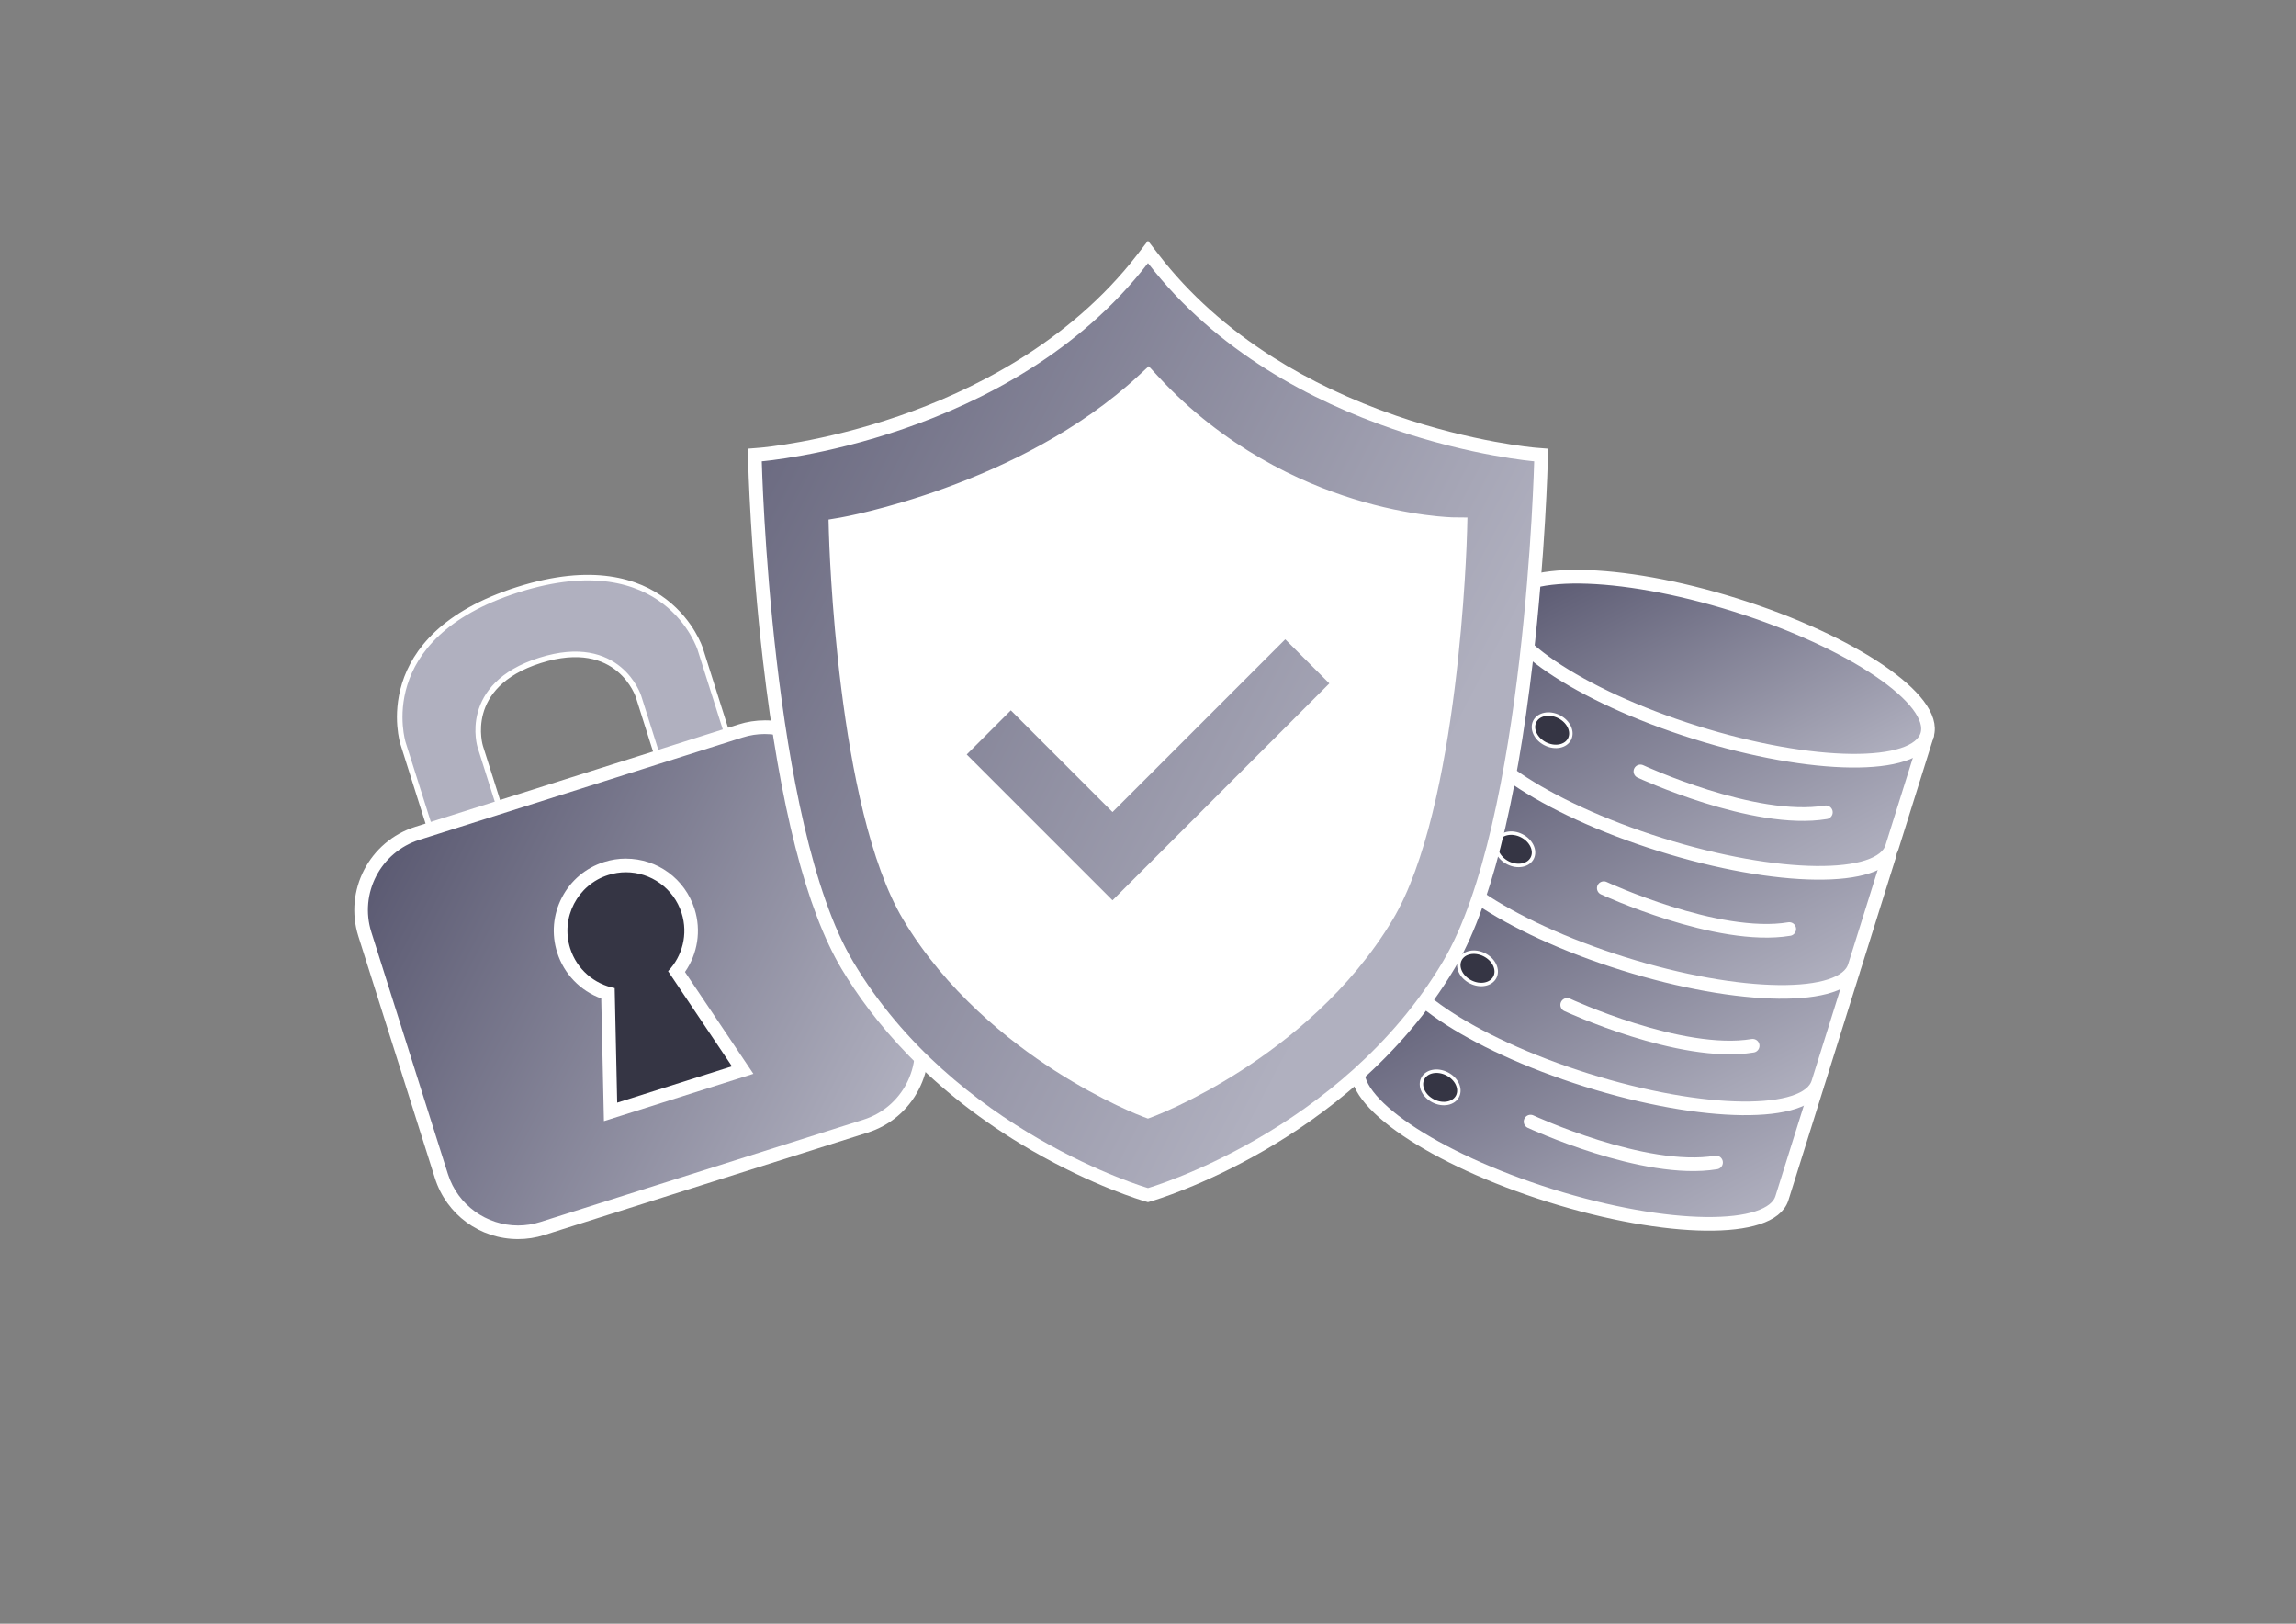 <svg xmlns="http://www.w3.org/2000/svg" xmlns:xlink="http://www.w3.org/1999/xlink" id="Calque_1" data-name="Calque 1" viewBox="0 0 841.89 595.28"><rect x="0" y="0" width="841.89" height="595.28" fill="#808080" stroke="none"/><defs><linearGradient id="Dégradé_secondaire1" x1="150.19" x2="300.54" y1="289.36" y2="439.71" data-name="Dégradé secondaire1" gradientTransform="rotate(-17.57 212.947 330.056)" gradientUnits="userSpaceOnUse"><stop offset="0" stop-color="#5b5a72"/><stop offset="1" stop-color="#b0b0bf"/></linearGradient><linearGradient xlink:href="#Dégradé_secondaire1" id="Dégradé_secondaire1-2" x1="552.99" x2="657.64" y1="365.87" y2="470.52" data-name="Dégradé secondaire1" gradientTransform="rotate(17.41 665.643 330.158)"/><linearGradient xlink:href="#Dégradé_secondaire1" id="Dégradé_secondaire1-3" x1="552.99" x2="657.64" y1="321.5" y2="426.15" data-name="Dégradé secondaire1" gradientTransform="rotate(17.41 665.643 330.158)"/><linearGradient xlink:href="#Dégradé_secondaire1" id="Dégradé_secondaire1-4" x1="552.99" x2="657.64" y1="276.75" y2="381.4" data-name="Dégradé secondaire1" gradientTransform="rotate(17.41 665.643 330.158)"/><linearGradient xlink:href="#Dégradé_secondaire1" id="Dégradé_secondaire1-5" x1="552.99" x2="657.64" y1="231.01" y2="335.66" data-name="Dégradé secondaire1" gradientTransform="rotate(17.41 665.643 330.158)"/><linearGradient xlink:href="#Dégradé_secondaire1" id="Dégradé_secondaire1-6" x1="562.84" x2="647.78" y1="217.53" y2="302.47" data-name="Dégradé secondaire1" gradientTransform="rotate(90 624.58 264.46)"/><linearGradient xlink:href="#Dégradé_secondaire1" id="Dégradé_secondaire1-7" x1="299.08" x2="540.33" y1="125.09" y2="366.34" data-name="Dégradé secondaire1"/><linearGradient xlink:href="#Dégradé_secondaire1" id="Dégradé_secondaire1-8" x1="284.94" x2="537.37" y1="127.58" y2="380" data-name="Dégradé secondaire1"/><style>.cls-2{fill:#fff}.cls-4{fill:#353544;stroke:#fff;stroke-linecap:round;stroke-miterlimit:10;stroke-width:1.26px}</style></defs><path d="m269.2 277.23-12.44-39.29s-12.36-39.03-66.85-21.77c-54.5 17.26-42.14 56.28-42.14 56.28l12.44 39.29 25.48-7.73-9.58-30.25s-7.11-22.46 21.9-31.65c29.02-9.19 36.13 13.27 36.13 13.27l9.58 30.25 25.48-8.41Z" style="stroke-miterlimit:10;fill:#b0b0bf;stroke-width:2.03px;stroke:#fff;stroke-linecap:round"/><path d="M189.97 451.76c-12.91 0-24.2-8.27-28.1-20.59l-28.08-88.67c-2.38-7.51-1.69-15.49 1.94-22.48s9.76-12.15 17.27-14.53l118.51-37.53c2.9-.92 5.89-1.38 8.91-1.38 12.91 0 24.2 8.27 28.1 20.59l28.07 88.67c2.38 7.51 1.69 15.49-1.94 22.48s-9.76 12.15-17.27 14.53l-118.51 37.53c-2.9.92-5.89 1.38-8.91 1.38Z" style="fill:url(#Dégradé_secondaire1)"/><path d="M280.42 269.1c11.45 0 22.07 7.35 25.72 18.84l28.07 88.67c4.5 14.21-3.37 29.37-17.58 33.87l-118.52 37.53c-2.71.86-5.45 1.27-8.15 1.27-11.45 0-22.07-7.35-25.72-18.84l-28.07-88.67c-4.5-14.21 3.37-29.37 17.58-33.87l118.52-37.53c2.71-.86 5.45-1.27 8.15-1.27m0-5v5-5c-3.27 0-6.52.5-9.66 1.5l-118.52 37.53c-16.81 5.32-26.16 23.33-20.84 40.14l28.07 88.67c4.23 13.36 16.48 22.33 30.48 22.33 3.27 0 6.52-.5 9.66-1.5l118.52-37.53c8.14-2.58 14.8-8.17 18.73-15.76 3.94-7.58 4.68-16.24 2.1-24.39l-28.07-88.67c-4.23-13.36-16.48-22.33-30.48-22.33Z" class="cls-2"/><path d="M222.93 364.22a23.919 23.919 0 0 1-16.24-15.79c-3.98-12.58 3.01-26.05 15.59-30.04 2.35-.74 4.78-1.12 7.23-1.12 10.48 0 19.64 6.72 22.81 16.71 2.44 7.69.82 16.04-4.2 22.26l24.21 36.04-48.45 15.34-.95-43.41Z" style="fill:#353544"/><path d="M229.51 319.78c9.09 0 17.53 5.84 20.42 14.97 2.45 7.73.28 15.82-4.96 21.3l1.52 2.27 21.9 32.61-21.04 6.66-21.04 6.66-.86-39.27-.06-2.73c-7.44-1.46-13.87-6.83-16.32-14.56-3.57-11.28 2.68-23.33 13.96-26.9 2.15-.68 4.33-1.01 6.47-1.01m0-5c-2.7 0-5.39.42-7.98 1.24-6.73 2.13-12.23 6.76-15.48 13.02-3.25 6.27-3.87 13.42-1.74 20.15 2.5 7.9 8.52 14.08 16.16 16.86l.84 38.3.15 6.67 6.36-2.01 21.04-6.66 21.04-6.66 6.36-2.01-3.72-5.54-21.36-31.8c4.65-6.67 6.01-15.2 3.51-23.09-3.5-11.04-13.62-18.46-25.19-18.46Z" class="cls-2"/><path d="m511.09 349.54-12.88 41.07c-4.05 12.9 27.41 34.26 70.26 47.7 42.85 13.44 80.87 13.88 84.92.97l12.88-41.07" style="fill:url(#Dégradé_secondaire1-2);stroke-linejoin:round;stroke-width:5px;stroke:#fff;stroke-linecap:round"/><path d="m524.37 307.2-12.88 41.07c-4.05 12.9 27.41 34.26 70.26 47.7 42.85 13.44 80.87 13.88 84.92.97l12.88-41.07" style="fill:url(#Dégradé_secondaire1-3);stroke-linejoin:round;stroke-width:5px;stroke:#fff;stroke-linecap:round"/><path d="m537.76 264.5-12.88 41.07c-4.05 12.9 27.41 34.26 70.26 47.7 42.85 13.44 80.87 13.88 84.92.97l12.88-41.07" style="fill:url(#Dégradé_secondaire1-4);stroke-linejoin:round;stroke-width:5px;stroke:#fff;stroke-linecap:round"/><path d="m551.45 220.85-12.88 41.07c-4.05 12.9 27.41 34.26 70.26 47.7 42.85 13.44 80.87 13.88 84.92.97l12.88-41.07" style="fill:url(#Dégradé_secondaire1-5);stroke-linejoin:round;stroke-width:5px;stroke:#fff;stroke-linecap:round"/><ellipse cx="629.04" cy="245.19" rx="24.48" ry="81.32" style="fill:url(#Dégradé_secondaire1-6);stroke-linejoin:round;stroke-width:5px;stroke:#fff;stroke-linecap:round" transform="rotate(-72.59 629.005 245.195)"/><ellipse cx="569.11" cy="267.67" class="cls-4" rx="5.57" ry="7.15" transform="rotate(-63.17 569.163 267.669)"/><ellipse cx="555.42" cy="311.31" class="cls-4" rx="5.57" ry="7.15" transform="rotate(-63.17 555.477 311.308)"/><ellipse cx="541.74" cy="354.96" class="cls-4" rx="5.57" ry="7.15" transform="rotate(-63.17 541.794 354.96)"/><ellipse cx="528.05" cy="398.6" class="cls-4" rx="5.57" ry="7.15" transform="rotate(-63.17 528.103 398.607)"/><path d="M601.49 282.81s41.66 19.37 68.02 14.99m-81.44 27.81s41.66 19.37 68.02 14.99m-81.44 27.8s41.66 19.37 68.02 14.99m-81.45 27.81s41.66 19.37 68.02 14.99" style="stroke-linejoin:round;stroke-width:5px;stroke:#fff;stroke-linecap:round;fill:none"/><path d="M420.25 437.96c-.73-.21-18.26-5.36-40.62-18.29-20.66-11.94-49.38-33.04-68.89-65.75-12.73-21.34-22.31-58.95-28.46-111.78-4.56-39.2-5.43-72.63-5.43-72.97l-.06-2.36 2.35-.19c.23-.02 22.95-1.97 51.46-11.8 26.2-9.03 62.79-26.75 88.37-59.91l1.98-2.57 1.98 2.57c25.58 33.16 62.17 50.88 88.37 59.91 28.5 9.82 51.23 11.78 51.46 11.8l2.35.19-.06 2.36c0 .33-.87 33.77-5.43 72.97-6.15 52.83-15.72 90.44-28.46 111.78-10.77 18.05-31.46 44.11-68.89 65.75-22.37 12.93-39.89 18.07-40.62 18.29l-.7.2-.7-.2Z" style="fill:url(#Dégradé_secondaire1-7)"/><path d="M420.94 96.45c50.31 65.21 141.61 72.67 141.61 72.67s-3.27 132.8-33.54 183.53c-37.24 62.42-108.07 82.91-108.07 82.91s-70.83-20.5-108.07-82.91c-30.27-50.73-33.54-183.53-33.54-183.53s91.3-7.45 141.61-72.67m0-8.19-3.96 5.13c-25.23 32.71-61.42 50.2-87.34 59.11-28.19 9.7-50.5 11.6-50.72 11.62l-4.71.38.12 4.72c0 .33.88 33.88 5.45 73.19 6.19 53.18 15.88 91.12 28.79 112.77 10.92 18.31 31.9 44.73 69.79 66.63 22.63 13.08 40.43 18.31 41.18 18.52l1.39.4 1.39-.4c.75-.22 18.55-5.44 41.18-18.52 20.92-12.09 50-33.46 69.79-66.63 12.92-21.65 22.6-59.59 28.79-112.77 4.57-39.31 5.44-72.86 5.45-73.19l.12-4.72-4.71-.38c-.22-.02-22.75-1.97-50.98-11.71-16.49-5.69-31.69-12.9-45.15-21.42-16.73-10.58-30.84-23.23-41.92-37.6l-3.96-5.13Z" class="cls-2"/><path d="M420.07 407.11c-.57-.21-57.19-21.73-86.76-71.28-10.11-16.94-17.71-45.86-22.58-85.95-3.61-29.72-4.3-54.86-4.3-55.11l-.06-2.17 2.14-.36c.66-.11 66.46-11.68 110.73-52.73l1.84-1.71 1.7 1.84c47.32 51.34 109.58 52.55 110.2 52.56l2.54.03-.06 2.54c0 .25-.69 25.39-4.3 55.11-4.87 40.09-12.47 69.01-22.58 85.95-29.57 49.56-86.19 71.07-86.76 71.28l-.87.32-.87-.32Z" class="cls-2"/><path d="M420.94 141.33c48.66 52.8 112.01 53.36 112.01 53.36s-2.59 99.72-26.53 139.85c-29.46 49.37-85.48 70.22-85.48 70.22s-56.03-20.85-85.48-70.22c-23.94-40.13-26.53-139.85-26.53-139.85s66.65-11.29 112.01-53.36m.28-7.08-3.68 3.41c-43.76 40.59-108.8 51.99-109.45 52.1l-4.28.72.11 4.33c.11 4.13 2.9 101.5 27.23 142.28 15.71 26.34 38.79 44.59 55.38 55.27 17.94 11.54 32.06 16.86 32.66 17.08l1.74.65 1.74-.65c.59-.22 14.72-5.53 32.66-17.08 16.59-10.68 39.66-28.93 55.38-55.27 24.33-40.79 27.13-138.16 27.23-142.28l.13-5.08-5.09-.05c-.15 0-15.64-.25-36.68-6.77-19.31-5.98-47.42-18.65-71.7-44.98l-3.4-3.69Z" class="cls-2"/><path d="m350.92 276.61 19.71-19.71 37.29 37.28 63.34-63.34 19.71 19.71-83.05 83.05-57-56.99z" style="fill:url(#Dégradé_secondaire1-8)"/><path d="m471.26 234.37 16.18 16.18-79.51 79.52-53.46-53.46 16.18-16.18 37.28 37.28 63.34-63.34m0-7.07-3.54 3.54-59.8 59.8-33.75-33.75-3.54-3.54-3.54 3.54-16.18 16.18-3.54 3.54 3.54 3.54 53.46 53.46 3.54 3.54 3.54-3.54 79.51-79.52 3.54-3.54-3.54-3.54-16.18-16.18-3.54-3.54Z" class="cls-2"/></svg>